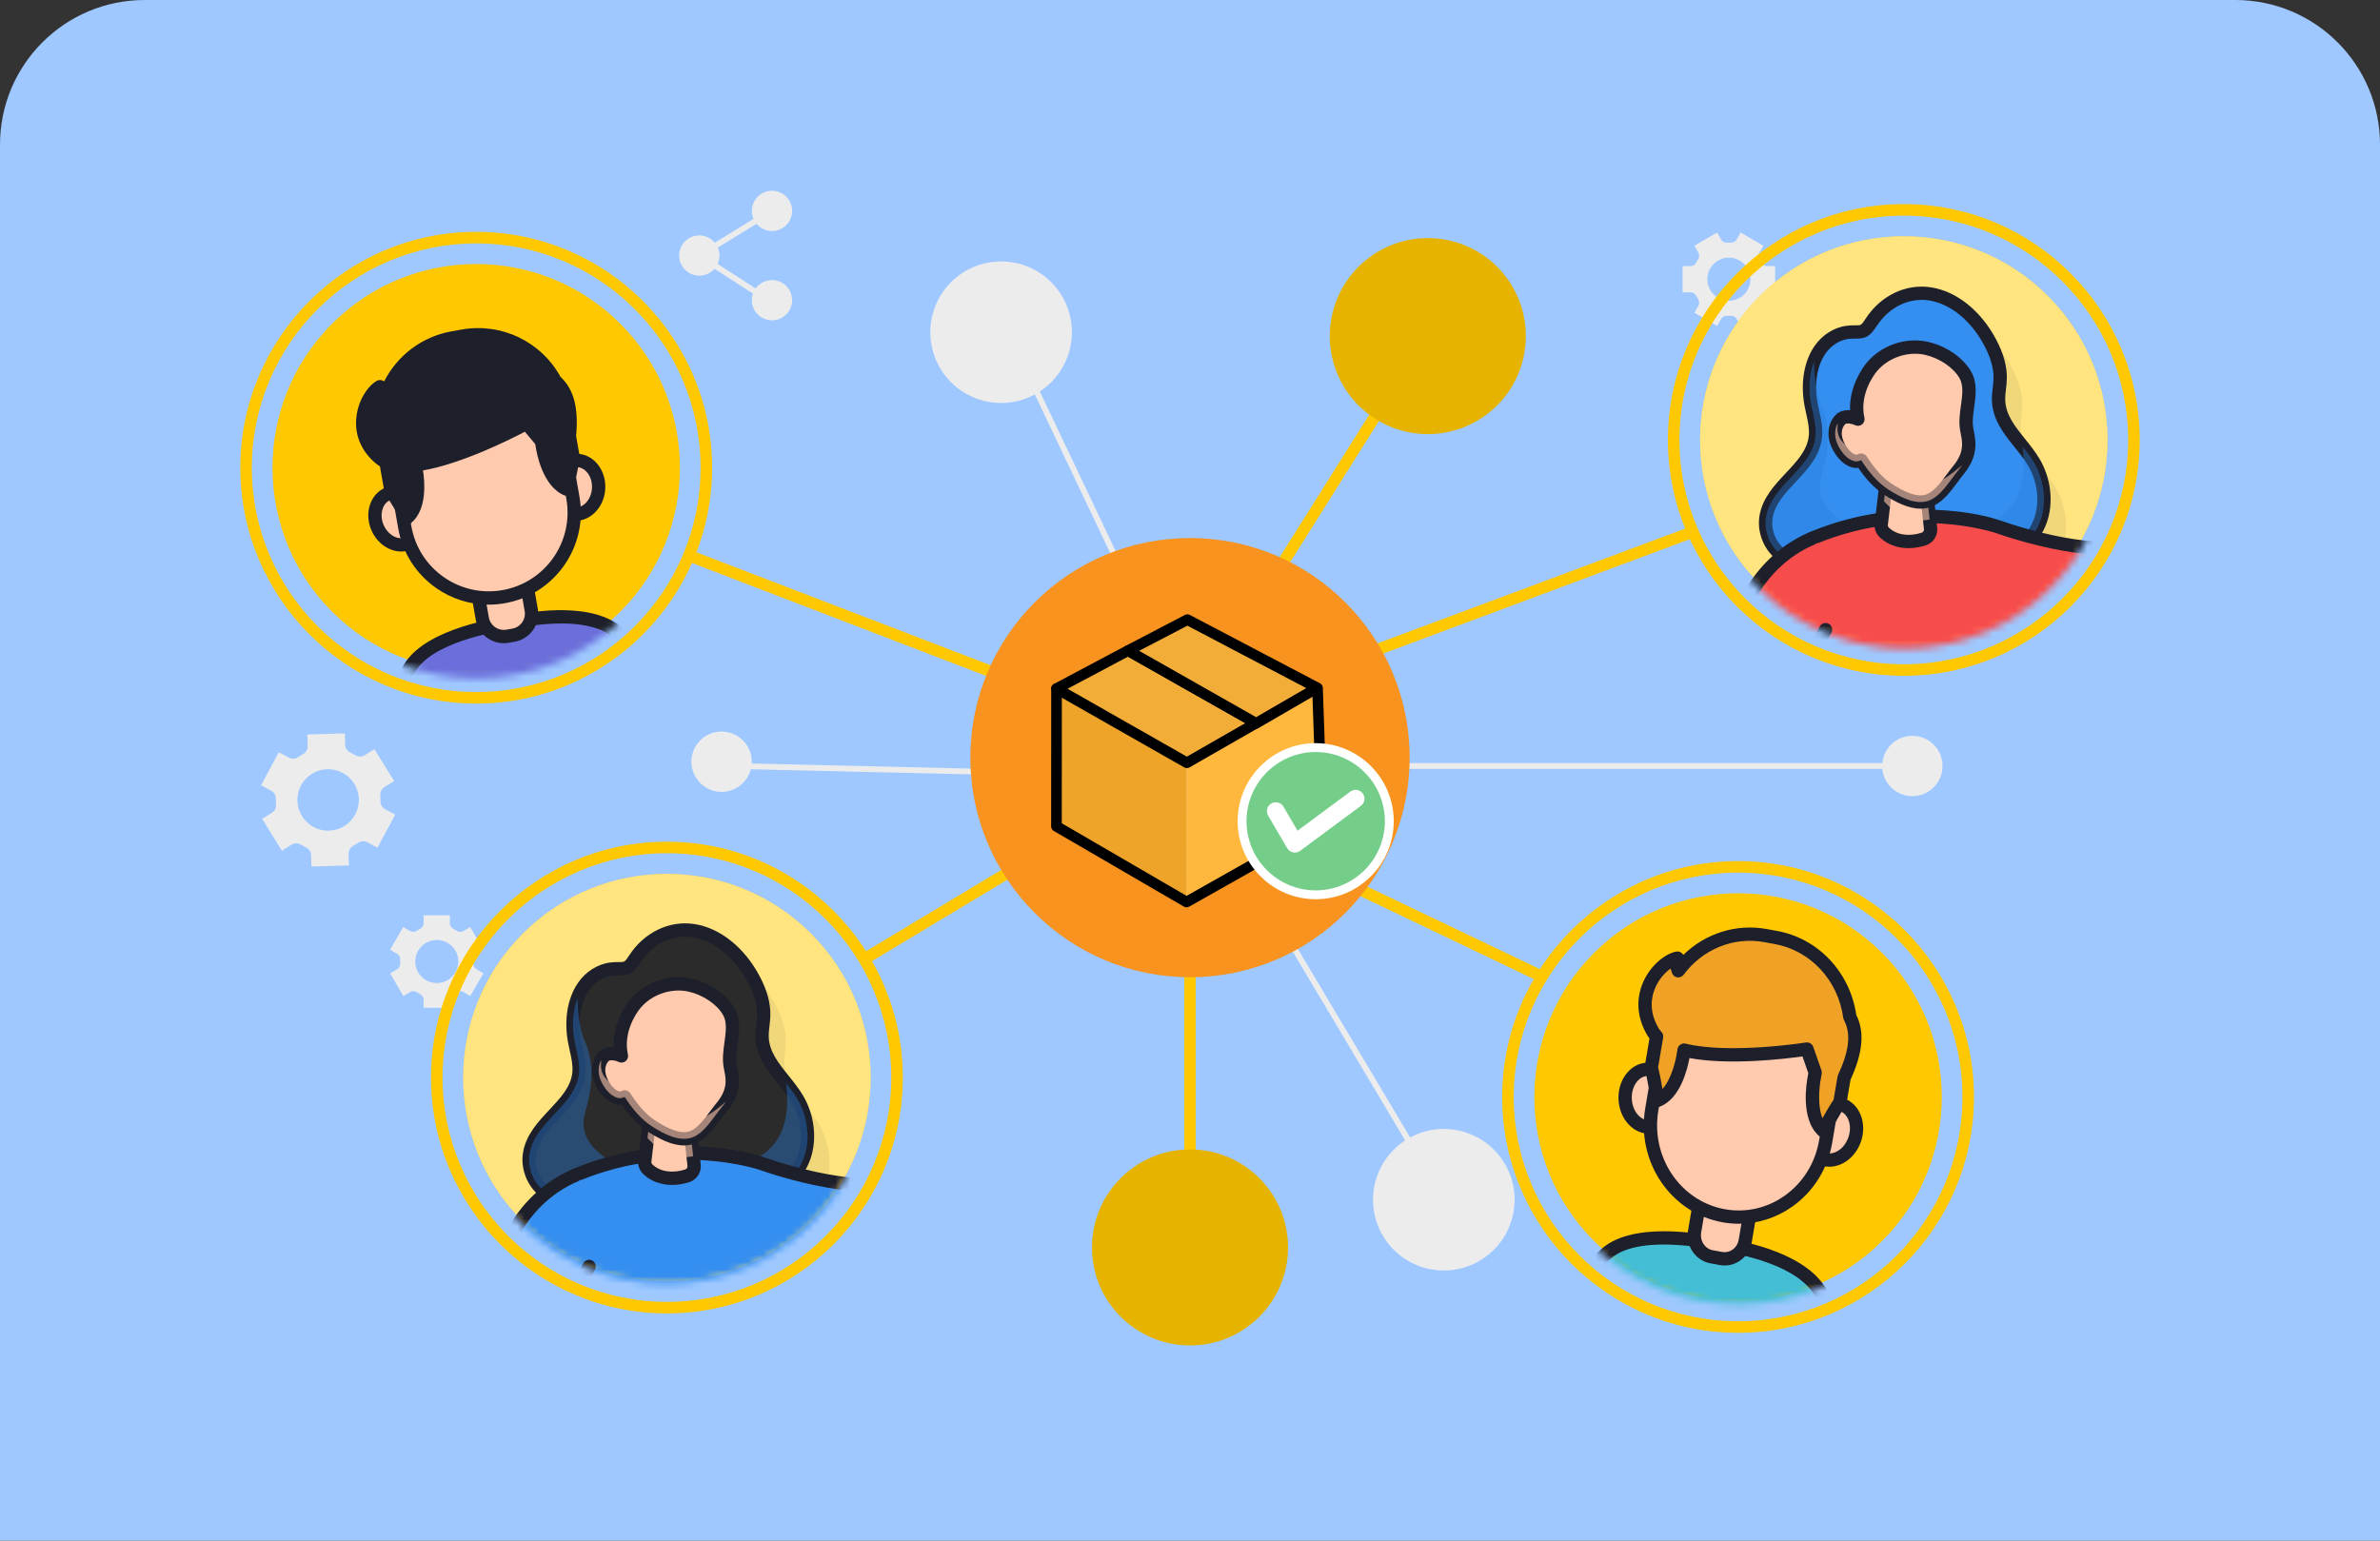 <svg width="329" height="213" viewBox="0 0 329 213" fill="none" xmlns="http://www.w3.org/2000/svg">
<rect x="0" y="0" width="329" height="213" fill="#333333" stroke="none"/>
<path d="M0 20C0 8.954 8.954 0 20 0H309C320.046 0 329 8.954 329 20V213H0V20Z" fill="#9EC8FF"/>
<path d="M40.315 116.778C40.712 116.533 41.208 116.545 41.61 116.788C41.718 116.854 41.828 116.916 41.941 116.977C42.054 117.038 42.169 117.095 42.284 117.151C42.706 117.35 42.991 117.754 43.005 118.22L43.054 119.812L48.236 119.65L48.187 118.061C48.172 117.595 48.427 117.166 48.837 116.943C49.062 116.82 49.281 116.685 49.494 116.535C49.877 116.271 50.372 116.234 50.782 116.452L52.179 117.202L54.632 112.631L53.234 111.881C52.824 111.66 52.581 111.229 52.591 110.763C52.596 110.505 52.589 110.248 52.567 109.99C52.528 109.524 52.741 109.076 53.138 108.83L54.489 107.992L51.758 103.585L50.399 104.426C50.004 104.671 49.509 104.657 49.111 104.416C49.004 104.35 48.893 104.289 48.78 104.227C48.668 104.166 48.555 104.11 48.44 104.056C48.018 103.857 47.731 103.45 47.716 102.984L47.667 101.393L42.485 101.554L42.537 103.141C42.552 103.607 42.297 104.036 41.887 104.259C41.661 104.382 41.441 104.519 41.227 104.669C40.845 104.934 40.349 104.973 39.94 104.752L38.542 104.002L36.09 108.573L37.488 109.323C37.897 109.544 38.14 109.976 38.13 110.442C38.125 110.701 38.133 110.959 38.155 111.216C38.194 111.682 37.98 112.131 37.583 112.376L36.234 113.213L38.966 117.619L40.318 116.781L40.315 116.778ZM41.615 108.595C42.723 106.528 45.301 105.75 47.368 106.859C49.435 107.967 50.21 110.542 49.102 112.609C47.993 114.677 45.421 115.452 43.353 114.343C41.286 113.235 40.506 110.662 41.615 108.595Z" fill="#ECECEC"/>
<path d="M237.923 44.084C238.087 43.8 238.399 43.645 238.725 43.662C238.813 43.667 238.904 43.67 238.992 43.67C239.081 43.67 239.174 43.67 239.262 43.662C239.588 43.645 239.897 43.802 240.061 44.084L240.618 45.05L243.764 43.236L243.208 42.27C243.043 41.985 243.061 41.637 243.24 41.365C243.338 41.215 243.428 41.058 243.512 40.896C243.659 40.607 243.953 40.42 244.279 40.42H245.39V36.786H244.279C243.953 36.786 243.661 36.6 243.512 36.31C243.431 36.149 243.34 35.994 243.24 35.842C243.061 35.567 243.043 35.219 243.208 34.937L243.764 33.971L240.618 32.156L240.059 33.125C239.897 33.407 239.586 33.561 239.262 33.544C239.174 33.539 239.083 33.537 238.995 33.537C238.906 33.537 238.816 33.537 238.727 33.544C238.401 33.561 238.09 33.404 237.925 33.123L237.369 32.156L234.223 33.971L234.779 34.935C234.944 35.217 234.926 35.565 234.747 35.84C234.649 35.992 234.559 36.149 234.475 36.31C234.328 36.602 234.034 36.789 233.708 36.789H232.597V40.423H233.708C234.034 40.423 234.328 40.609 234.475 40.901C234.559 41.063 234.649 41.22 234.747 41.372C234.926 41.647 234.941 41.995 234.779 42.277L234.223 43.241L237.369 45.055L237.925 44.092L237.923 44.084ZM236.015 38.603C236.015 36.96 237.349 35.626 238.992 35.626C240.635 35.626 241.967 36.96 241.967 38.603C241.967 40.246 240.635 41.578 238.992 41.578C237.349 41.578 236.015 40.246 236.015 38.603Z" fill="#ECECEC"/>
<path d="M54.896 131.871C55.181 132.036 55.335 132.347 55.318 132.673C55.313 132.761 55.311 132.852 55.311 132.94C55.311 133.029 55.311 133.122 55.318 133.21C55.335 133.536 55.178 133.845 54.896 134.01L53.93 134.566L55.745 137.713L56.711 137.156C56.996 136.992 57.344 137.009 57.616 137.188C57.766 137.286 57.922 137.377 58.084 137.46C58.374 137.607 58.56 137.901 58.56 138.228V139.338H62.194V138.228C62.194 137.901 62.381 137.61 62.67 137.46C62.832 137.377 62.986 137.288 63.139 137.188C63.413 137.009 63.761 136.992 64.043 137.156L65.01 137.713L66.824 134.566L65.856 134.007C65.574 133.845 65.419 133.534 65.436 133.21C65.441 133.122 65.444 133.031 65.444 132.943C65.444 132.855 65.444 132.764 65.436 132.676C65.419 132.349 65.576 132.038 65.858 131.874L66.824 131.317L65.01 128.171L64.046 128.727C63.764 128.892 63.416 128.875 63.141 128.696C62.989 128.597 62.832 128.507 62.67 128.423C62.378 128.276 62.192 127.982 62.192 127.656V126.545H58.558V127.656C58.558 127.982 58.371 128.276 58.08 128.423C57.918 128.507 57.761 128.597 57.609 128.696C57.334 128.875 56.986 128.889 56.704 128.727L55.74 128.171L53.925 131.317L54.889 131.874L54.896 131.871ZM60.38 129.963C62.023 129.963 63.357 131.297 63.357 132.94C63.357 134.584 62.023 135.915 60.38 135.915C58.737 135.915 57.405 134.584 57.405 132.94C57.405 131.297 58.737 129.963 60.38 129.963Z" fill="#ECECEC"/>
<path d="M204.274 174.463C209.018 171.874 210.764 165.929 208.174 161.186C205.585 156.443 199.641 154.697 194.898 157.286C190.155 159.876 188.409 165.82 190.998 170.563C193.587 175.306 199.531 177.052 204.274 174.463Z" fill="#ECECEC"/>
<path d="M138.389 55.716C143.793 55.716 148.174 51.335 148.174 45.931C148.174 40.527 143.793 36.147 138.389 36.147C132.985 36.147 128.604 40.527 128.604 45.931C128.604 51.335 132.985 55.716 138.389 55.716Z" fill="#ECECEC"/>
<path d="M103.866 105.964C104.225 103.689 102.67 101.553 100.395 101.195C98.119 100.837 95.983 102.391 95.625 104.667C95.267 106.942 96.821 109.078 99.097 109.436C101.372 109.794 103.508 108.24 103.866 105.964Z" fill="#ECECEC"/>
<path d="M264.355 110.077C266.659 110.077 268.527 108.209 268.527 105.906C268.527 103.602 266.659 101.734 264.355 101.734C262.052 101.734 260.184 103.602 260.184 105.906C260.184 108.209 262.052 110.077 264.355 110.077Z" fill="#ECECEC"/>
<path d="M102.082 105.523L102.063 106.322L148.186 107.393L148.204 106.594L102.082 105.523Z" fill="#ECECEC"/>
<path d="M164.845 106.749L164.158 107.158L199.245 166.064L199.932 165.655L164.845 106.749Z" fill="#ECECEC"/>
<path d="M141.006 48.37L140.284 48.713L162.622 95.734L163.344 95.391L141.006 48.37Z" fill="#ECECEC"/>
<path d="M264.356 105.508H175.473V106.307H264.356V105.508Z" fill="#ECECEC"/>
<path d="M106.718 31.942C108.255 31.942 109.501 30.696 109.501 29.158C109.501 27.621 108.255 26.375 106.718 26.375C105.181 26.375 103.935 27.621 103.935 29.158C103.935 30.696 105.181 31.942 106.718 31.942Z" fill="#ECECEC"/>
<path d="M99.45 35.332C99.45 36.87 98.204 38.115 96.666 38.115C95.129 38.115 93.883 36.87 93.883 35.332C93.883 33.795 95.129 32.549 96.666 32.549C98.204 32.549 99.45 33.795 99.45 35.332Z" fill="#ECECEC"/>
<path d="M109.501 41.506C109.501 43.044 108.255 44.289 106.718 44.289C105.18 44.289 103.935 43.044 103.935 41.506C103.935 39.968 105.18 38.723 106.718 38.723C108.255 38.723 109.501 39.968 109.501 41.506Z" fill="#ECECEC"/>
<path d="M106.503 42.156L95.918 35.324L106.51 28.82L106.927 29.5L97.417 35.341L106.937 41.484L106.503 42.156Z" fill="#ECECEC"/>
<path d="M165.298 130.906H163.702V162.948H165.298V130.906Z" fill="#FFC800"/>
<path d="M164.501 186.025C171.985 186.025 178.052 179.957 178.052 172.473C178.052 164.989 171.985 158.922 164.501 158.922C157.017 158.922 150.95 164.989 150.95 172.473C150.95 179.957 157.017 186.025 164.501 186.025Z" fill="#FFC800"/>
<g opacity="0.1">
<path d="M164.501 186.025C171.985 186.025 178.052 179.957 178.052 172.473C178.052 164.989 171.985 158.922 164.501 158.922C157.016 158.922 150.949 164.989 150.949 172.473C150.949 179.957 157.016 186.025 164.501 186.025Z" fill="black"/>
</g>
<path d="M95.945 76.238L95.373 77.728L140.862 95.2L141.435 93.709L95.945 76.238Z" fill="#FFC800"/>
<path d="M143.777 117.054L119.045 131.92L119.867 133.288L144.599 118.422L143.777 117.054Z" fill="#FFC800"/>
<path d="M185.738 121.022L185.048 122.465L212.89 135.78L213.58 134.338L185.738 121.022Z" fill="#FFC800"/>
<path d="M233.922 72.721L188.453 89.693L189.011 91.189L234.48 74.216L233.922 72.721Z" fill="#FFC800"/>
<path d="M190.904 54.747L175.817 78.76L177.169 79.609L192.255 55.597L190.904 54.747Z" fill="#FFC800"/>
<path d="M164.501 135.114C181.27 135.114 194.863 121.521 194.863 104.752C194.863 87.984 181.27 74.391 164.501 74.391C147.733 74.391 134.14 87.984 134.14 104.752C134.14 121.521 147.733 135.114 164.501 135.114Z" fill="#F7931E"/>
<path d="M85.741 84.58C96.739 73.582 96.739 55.75 85.741 44.752C74.743 33.754 56.912 33.754 45.914 44.752C34.916 55.75 34.916 73.582 45.914 84.58C56.912 95.578 74.743 95.578 85.741 84.58Z" fill="#FFC800"/>
<path d="M65.828 97.276C47.846 97.276 33.218 82.648 33.218 64.665C33.218 46.683 47.846 32.055 65.828 32.055C83.811 32.055 98.439 46.683 98.439 64.665C98.439 82.648 83.811 97.276 65.828 97.276ZM65.828 33.654C48.728 33.654 34.814 47.565 34.814 64.668C34.814 81.77 48.726 95.682 65.828 95.682C82.931 95.682 96.842 81.77 96.842 64.668C96.842 47.565 82.931 33.654 65.828 33.654Z" fill="#FFC800"/>
<path d="M263.174 93.438C245.194 93.438 230.563 78.81 230.563 60.827C230.563 42.845 245.191 28.217 263.174 28.217C281.157 28.217 295.784 42.845 295.784 60.827C295.784 78.81 281.157 93.438 263.174 93.438ZM263.174 29.816C246.074 29.816 232.16 43.727 232.16 60.83C232.16 77.932 246.072 91.844 263.174 91.844C280.276 91.844 294.188 77.932 294.188 60.83C294.188 43.727 280.276 29.816 263.174 29.816Z" fill="#FFC800"/>
<path d="M240.265 184.276C222.282 184.276 207.654 169.648 207.654 151.665C207.654 133.683 222.282 119.055 240.265 119.055C258.247 119.055 272.875 133.683 272.875 151.665C272.875 169.648 258.247 184.276 240.265 184.276ZM240.265 120.651C223.165 120.651 209.251 134.563 209.251 151.665C209.251 168.767 223.163 182.679 240.265 182.679C257.367 182.679 271.279 168.767 271.279 151.665C271.279 134.563 257.367 120.651 240.265 120.651Z" fill="#FFC800"/>
<path d="M92.191 181.594C74.21 181.594 59.58 166.966 59.58 148.984C59.58 131.001 74.208 116.373 92.191 116.373C110.173 116.373 124.801 131.001 124.801 148.984C124.801 166.966 110.173 181.594 92.191 181.594ZM92.191 117.969C75.091 117.969 61.176 131.881 61.176 148.984C61.176 166.086 75.088 179.998 92.191 179.998C109.293 179.998 123.205 166.086 123.205 148.984C123.205 131.881 109.293 117.969 92.191 117.969Z" fill="#FFC800"/>
<path d="M260.177 171.58C271.175 160.582 271.175 142.75 260.177 131.752C249.179 120.754 231.348 120.754 220.35 131.752C209.352 142.75 209.352 160.582 220.35 171.58C231.348 182.578 249.179 182.578 260.177 171.58Z" fill="#FFC800"/>
<path d="M283.086 80.742C294.084 69.744 294.084 51.913 283.086 40.914C272.089 29.916 254.257 29.916 243.259 40.914C232.261 51.913 232.261 69.744 243.259 80.742C254.257 91.74 272.089 91.74 283.086 80.742Z" fill="#FFC800"/>
<g opacity="0.5">
<path d="M283.086 80.742C294.084 69.744 294.084 51.913 283.086 40.914C272.089 29.916 254.257 29.916 243.259 40.914C232.261 51.913 232.261 69.744 243.259 80.742C254.257 91.74 272.089 91.74 283.086 80.742Z" fill="white"/>
</g>
<path d="M112.105 168.898C123.103 157.9 123.103 140.069 112.105 129.071C101.107 118.073 83.276 118.073 72.278 129.071C61.28 140.069 61.28 157.9 72.278 168.898C83.276 179.896 101.107 179.896 112.105 168.898Z" fill="#FFC800"/>
<g opacity="0.5">
<path d="M112.105 168.898C123.103 157.9 123.103 140.069 112.105 129.071C101.107 118.073 83.276 118.073 72.278 129.071C61.28 140.069 61.28 157.9 72.278 168.898C83.276 179.896 101.107 179.896 112.105 168.898Z" fill="white"/>
</g>
<path d="M210.574 49.539C212.27 42.249 207.734 34.965 200.444 33.27C193.155 31.575 185.871 36.111 184.176 43.4C182.481 50.69 187.016 57.974 194.306 59.669C201.596 61.364 208.879 56.828 210.574 49.539Z" fill="#FFC800"/>
<g opacity="0.1">
<path d="M210.574 49.539C212.27 42.249 207.734 34.965 200.444 33.27C193.155 31.575 185.871 36.111 184.176 43.4C182.481 50.69 187.016 57.974 194.306 59.669C201.596 61.364 208.879 56.828 210.574 49.539Z" fill="black"/>
</g>
<path d="M164.067 103.518L146.038 114.251L163.881 124.602L182.783 114.114L164.067 103.518Z" fill="#F2F2F9"/>
<path d="M182.094 95.124L164.067 85.676V103.519L182.094 114.265V95.124Z" fill="white"/>
<path d="M146.038 95.124L164.067 85.676V103.519L146.038 114.265V95.124Z" fill="#CCCCCC"/>
<path d="M146.038 95.123V114.251L164.067 124.71V105.459L146.038 95.123Z" fill="#EDA428"/>
<path d="M182.104 95.123L182.783 114.114L164.021 124.71L164.067 105.459L182.104 95.123Z" fill="#FFB73D"/>
<path d="M155.935 89.957L173.646 99.972L164.067 105.463L146.048 95.207L155.935 89.957Z" fill="#F2AD39"/>
<path d="M164.067 106.197C163.942 106.197 163.817 106.165 163.704 106.101L145.687 95.846C145.454 95.713 145.312 95.463 145.314 95.196C145.319 94.928 145.469 94.683 145.704 94.556L155.592 89.303C155.813 89.185 156.08 89.188 156.298 89.313L174.009 99.33C174.239 99.46 174.381 99.703 174.381 99.968C174.381 100.233 174.242 100.478 174.011 100.608L164.433 106.099C164.32 106.162 164.192 106.197 164.067 106.197ZM147.575 95.228L164.067 104.613L172.16 99.973L155.926 90.791L147.575 95.228Z" fill="black"/>
<path d="M164.14 85.674L182.094 95.103L173.643 100.003L155.935 89.956L164.14 85.674Z" fill="#F2AD39"/>
<path d="M173.643 100.74C173.518 100.74 173.393 100.708 173.28 100.645L155.572 90.595C155.337 90.463 155.194 90.213 155.199 89.943C155.204 89.673 155.356 89.428 155.594 89.303L163.8 85.021C164.013 84.908 164.268 84.911 164.481 85.021L182.434 94.453C182.672 94.578 182.822 94.82 182.827 95.088C182.832 95.355 182.692 95.605 182.461 95.74L174.011 100.64C173.898 100.706 173.768 100.74 173.643 100.74ZM157.473 89.982L173.638 99.156L180.571 95.137L164.138 86.505L157.473 89.982Z" fill="black"/>
<path d="M164.021 125.447C163.893 125.447 163.765 125.413 163.65 125.347L145.67 114.888C145.444 114.755 145.305 114.513 145.305 114.253L145.315 95.206C145.315 94.799 145.643 94.47 146.05 94.47C146.457 94.47 146.786 94.799 146.786 95.206L146.776 113.828L164.028 123.863L182.035 113.694L181.39 95.176C181.375 94.769 181.694 94.431 182.099 94.416C182.508 94.409 182.844 94.72 182.859 95.125L183.521 114.088C183.531 114.363 183.386 114.621 183.148 114.755L164.386 125.352C164.273 125.416 164.148 125.447 164.023 125.447H164.021Z" fill="black"/>
<path d="M181.875 123.717C187.496 123.717 192.052 119.161 192.052 113.54C192.052 107.92 187.496 103.363 181.875 103.363C176.255 103.363 171.698 107.92 171.698 113.54C171.698 119.161 176.255 123.717 181.875 123.717Z" fill="#74CE89"/>
<path d="M181.876 124.33C175.926 124.33 171.085 119.489 171.085 113.54C171.085 107.591 175.926 102.75 181.876 102.75C187.825 102.75 192.666 107.591 192.666 113.54C192.666 119.489 187.825 124.33 181.876 124.33ZM181.876 103.976C176.603 103.976 172.312 108.268 172.312 113.54C172.312 118.812 176.603 123.104 181.876 123.104C187.148 123.104 191.439 118.812 191.439 113.54C191.439 108.268 187.148 103.976 181.876 103.976Z" fill="white"/>
<path d="M178.994 117.879C178.913 117.879 178.83 117.872 178.749 117.855C178.408 117.786 178.112 117.573 177.937 117.274L175.301 112.766C174.96 112.183 175.157 111.43 175.74 111.089C176.324 110.748 177.077 110.944 177.418 111.528L179.365 114.856L186.665 109.446C187.21 109.044 187.977 109.156 188.379 109.701C188.781 110.245 188.669 111.013 188.124 111.415L179.725 117.639C179.512 117.796 179.257 117.879 178.994 117.879Z" fill="white"/>
<mask id="mask0_27447_278009" style="mask-type:alpha" maskUnits="userSpaceOnUse" x="211" y="122" width="59" height="59">
<circle cx="240.283" cy="151.494" r="28.846" fill="#D9D9D9"/>
</mask>
<g mask="url(#mask0_27447_278009)">
<path d="M251.413 178.269C248.266 173.615 239.566 172.303 238.092 172.112C236.49 171.739 226.985 169.716 222.498 172.97C219.052 175.469 217.313 181.899 217.313 181.899L235.33 185.199L236.407 185.396L253.347 188.5C253.347 188.5 253.831 181.842 251.413 178.269Z" fill="#44BED4"/>
<path d="M253.345 189.419C253.291 189.419 253.235 189.414 253.178 189.404L217.144 182.802C216.892 182.756 216.669 182.606 216.531 182.388C216.394 182.17 216.355 181.905 216.421 181.657C216.495 181.382 218.287 174.884 221.953 172.226C226.694 168.788 236.258 170.747 238.251 171.205C240.1 171.451 248.855 172.851 252.168 177.753C254.733 181.547 254.277 188.281 254.257 188.568C254.238 188.828 254.11 189.068 253.902 189.23C253.74 189.355 253.541 189.421 253.34 189.421L253.345 189.419ZM218.498 181.179L252.462 187.403C252.482 185.463 252.318 181.25 250.65 178.783C247.688 174.401 238.96 173.15 237.974 173.023C237.945 173.018 237.915 173.013 237.886 173.005C236.809 172.755 227.255 170.654 223.04 173.714C220.651 175.445 219.114 179.364 218.501 181.179H218.498Z" fill="#1D1F2B"/>
<path d="M237.896 174.003L236.604 173.765C235.027 173.476 233.975 171.914 234.252 170.275L234.983 165.967L241.984 167.249L241.254 171.558C240.976 173.196 239.473 174.29 237.896 174V174.003Z" fill="#FFCAAD"/>
<path d="M238.406 174.969C238.181 174.969 237.955 174.95 237.732 174.908L236.439 174.67C234.372 174.292 232.987 172.252 233.347 170.123L234.078 165.815C234.12 165.572 234.254 165.356 234.458 165.214C234.662 165.072 234.909 165.018 235.152 165.062L242.153 166.344C242.649 166.435 242.977 166.906 242.894 167.404L242.163 171.712C241.984 172.769 241.41 173.684 240.549 174.287C239.909 174.736 239.169 174.969 238.411 174.969H238.406ZM238.063 173.098C238.563 173.189 239.068 173.078 239.493 172.782C239.949 172.463 240.253 171.975 240.348 171.406L240.927 167.992L235.736 167.041L235.159 170.43C234.966 171.573 235.687 172.662 236.77 172.86L238.063 173.098Z" fill="#1D1F2B"/>
<path d="M231.123 151.625C231.255 153.827 229.914 155.708 228.128 155.823C226.343 155.938 224.788 154.246 224.658 152.042C224.526 149.84 225.867 147.959 227.653 147.843C229.438 147.728 230.993 149.42 231.123 151.625Z" fill="#FFCAAD"/>
<path d="M227.959 156.747C227.052 156.747 226.164 156.399 225.434 155.754C224.443 154.881 223.827 153.547 223.739 152.095C223.577 149.393 225.306 147.073 227.592 146.926C228.575 146.86 229.553 147.213 230.345 147.912C231.336 148.785 231.952 150.119 232.04 151.57C232.202 154.275 230.473 156.593 228.187 156.74C228.111 156.745 228.035 156.747 227.959 156.747ZM227.825 148.758C227.788 148.758 227.748 148.758 227.712 148.76C226.434 148.844 225.475 150.29 225.576 151.985C225.635 152.951 226.025 153.822 226.65 154.373C226.949 154.638 227.437 154.94 228.07 154.903C229.347 154.82 230.306 153.373 230.206 151.678C230.147 150.712 229.757 149.842 229.132 149.29C228.852 149.042 228.403 148.758 227.827 148.758H227.825Z" fill="#1D1F2B"/>
<path d="M250.331 155.144C249.483 157.167 250.123 159.411 251.764 160.154C253.404 160.897 255.42 159.859 256.271 157.836C257.119 155.813 256.479 153.569 254.839 152.826C253.198 152.083 251.182 153.121 250.334 155.144H250.331Z" fill="#FFCAAD"/>
<path d="M252.882 161.313C252.364 161.313 251.857 161.206 251.384 160.992C249.297 160.048 248.446 157.265 249.483 154.79C250.04 153.461 251.057 152.426 252.271 151.948C253.257 151.561 254.304 151.575 255.216 151.99C257.303 152.936 258.154 155.717 257.117 158.192C256.56 159.521 255.543 160.556 254.329 161.034C253.853 161.22 253.363 161.313 252.882 161.313ZM253.723 153.505C253.421 153.505 253.154 153.579 252.946 153.66C252.19 153.957 251.548 154.626 251.182 155.502C250.525 157.066 250.957 158.778 252.146 159.317C252.73 159.582 253.291 159.467 253.659 159.322C254.415 159.026 255.057 158.356 255.422 157.481C256.08 155.916 255.648 154.204 254.459 153.665C254.204 153.55 253.953 153.505 253.723 153.505Z" fill="#1D1F2B"/>
<path d="M238.234 168.083C231.596 166.867 227.162 160.287 228.334 153.389L231.353 135.598L255.393 140.002L252.374 157.793C251.204 164.692 244.873 169.297 238.234 168.081V168.083Z" fill="#FFCAAD"/>
<path d="M240.375 169.199C239.61 169.199 238.837 169.13 238.07 168.988C230.948 167.683 226.176 160.618 227.429 153.237L230.448 135.446C230.49 135.203 230.625 134.987 230.828 134.845C231.029 134.703 231.279 134.649 231.522 134.693L255.562 139.097C256.057 139.188 256.386 139.659 256.303 140.156L253.284 157.948C252.661 161.614 250.679 164.782 247.702 166.864C245.512 168.397 242.974 169.196 240.377 169.196L240.375 169.199ZM232.103 136.672L229.242 153.546C228.158 159.941 232.265 166.057 238.401 167.181C241.285 167.708 244.213 167.063 246.645 165.361C249.215 163.561 250.93 160.819 251.469 157.644L254.336 140.745L232.106 136.672H232.103Z" fill="#1D1F2B"/>
<path d="M255.712 140.604C254.974 135.179 250.969 130.62 245.496 129.617L244.071 129.358C239.33 128.489 234.747 130.52 231.993 134.22C231.743 133.583 231.711 132.918 231.883 132.467C229.615 132.891 225.37 137.43 228.518 142.691C228.648 142.909 228.815 143.108 228.994 143.299L228.947 143.578L228.266 147.603C228.266 147.603 228.729 149.29 229.114 152.154C231.993 151.038 232.717 145.648 232.717 145.648L232.795 145.185C239.188 146.739 249.785 145.04 249.785 145.04L250.918 148.292H250.92L250.807 148.964C250.807 148.964 249.711 154.285 252.05 156.357C253.355 153.802 254.346 152.382 254.346 152.382L254.915 149.025C256.504 145.589 256.913 142.867 255.714 140.606L255.712 140.604Z" fill="#F0A226"/>
<path d="M252.048 157.275C251.825 157.275 251.609 157.195 251.437 157.045C248.801 154.708 249.763 149.467 249.9 148.793L249.971 148.376L249.164 146.061C246.727 146.402 239.076 147.322 233.543 146.287C233.268 147.81 232.273 151.917 229.445 153.013C229.183 153.116 228.889 153.092 228.646 152.947C228.403 152.805 228.239 152.557 228.202 152.278C227.832 149.521 227.383 147.864 227.378 147.849C227.344 147.719 227.336 147.584 227.358 147.452L228.016 143.577C227.905 143.44 227.812 143.305 227.731 143.167C226.292 140.762 226.091 138.123 227.167 135.735C228.239 133.356 230.267 131.835 231.716 131.566C232.045 131.504 232.378 131.625 232.592 131.88C232.631 131.926 232.665 131.978 232.695 132.029C235.758 129.035 240.015 127.681 244.24 128.454L245.665 128.714C251.357 129.756 255.734 134.41 256.604 140.323C257.779 142.672 257.524 145.534 255.803 149.298L255.253 152.538C255.231 152.673 255.177 152.798 255.101 152.91C255.091 152.923 254.125 154.318 252.872 156.778C252.742 157.03 252.504 157.209 252.225 157.263C252.168 157.273 252.109 157.28 252.053 157.28L252.048 157.275ZM251.766 147.935C251.832 148.089 251.857 148.266 251.825 148.445L251.712 149.117C251.712 149.117 251.707 149.139 251.707 149.149C251.489 150.223 251.212 152.876 251.935 154.605C252.671 153.264 253.235 152.386 253.47 152.032L254.007 148.871C254.022 148.791 254.044 148.715 254.079 148.639C255.641 145.257 255.896 142.912 254.9 141.036C254.849 140.941 254.817 140.838 254.802 140.73C254.096 135.533 250.287 131.431 245.331 130.523L243.907 130.264C239.662 129.484 235.382 131.213 232.734 134.771C232.535 135.038 232.204 135.178 231.876 135.134C231.545 135.09 231.263 134.869 231.142 134.557C231.059 134.344 230.993 134.126 230.946 133.908C230.21 134.427 229.382 135.301 228.847 136.49C228.266 137.78 227.876 139.82 229.313 142.221C229.394 142.356 229.507 142.5 229.669 142.672C229.867 142.883 229.955 143.172 229.906 143.457L229.21 147.567C229.315 147.984 229.558 149.019 229.811 150.561C231.052 149.198 231.66 146.615 231.809 145.529C231.809 145.519 231.812 145.507 231.814 145.497L231.893 145.034C231.934 144.781 232.082 144.56 232.295 144.421C232.508 144.281 232.771 144.234 233.018 144.296C239.154 145.786 249.539 144.151 249.645 144.136C250.086 144.067 250.513 144.32 250.658 144.742L251.773 147.942L251.766 147.935Z" fill="#1D1F2B"/>
</g>
<mask id="mask1_27447_278009" style="mask-type:alpha" maskUnits="userSpaceOnUse" x="36" y="36" width="59" height="58">
<circle cx="65.835" cy="64.957" r="28.846" fill="#D9D9D9"/>
</mask>
<g mask="url(#mask1_27447_278009)">
<path d="M84.834 87.038C80.496 84.012 72.175 85.74 70.777 86.059C69.205 86.263 59.926 87.638 56.885 91.967C54.55 95.29 55.016 101.484 55.016 101.484L72.43 98.414L73.47 98.23L89.844 95.344C89.844 95.344 88.164 89.365 84.831 87.04L84.834 87.038Z" fill="#6B6EDB"/>
<path d="M54.176 102.563L54.1 101.55C54.08 101.283 53.639 94.988 56.133 91.434C59.348 86.858 68.659 85.409 70.616 85.151C72.372 84.754 80.776 83.084 85.361 86.282C88.922 88.766 90.661 94.836 90.732 95.091L91.007 96.069L54.176 102.563ZM77.602 86.201C74.434 86.201 71.516 86.834 70.984 86.954L70.898 86.969C69.841 87.106 60.495 88.428 57.641 92.491C56.062 94.74 55.887 98.568 55.902 100.39L88.645 94.617C88.037 92.901 86.563 89.362 84.309 87.79C82.554 86.564 80.006 86.201 77.602 86.201Z" fill="#1D1F2B"/>
<path d="M65.997 81.728L72.764 80.535L73.432 84.325C73.722 85.969 72.622 87.538 70.98 87.827L70.17 87.97C68.526 88.26 66.957 87.159 66.668 85.517L65.999 81.728L65.997 81.728Z" fill="#FFCAAD"/>
<path d="M69.638 88.93C68.836 88.93 68.054 88.684 67.384 88.216C66.521 87.613 65.945 86.708 65.763 85.671L65.096 81.882C65.008 81.381 65.341 80.906 65.842 80.817L72.608 79.623C72.848 79.581 73.096 79.635 73.294 79.775C73.493 79.915 73.63 80.128 73.672 80.369L74.339 84.157C74.523 85.195 74.29 86.242 73.686 87.105C73.083 87.968 72.178 88.544 71.141 88.726L70.332 88.868C70.101 88.91 69.868 88.93 69.638 88.93ZM67.065 82.468L67.573 85.349C67.671 85.903 67.978 86.386 68.439 86.708C68.9 87.029 69.459 87.154 70.011 87.056L70.82 86.914C71.374 86.816 71.857 86.509 72.178 86.048C72.5 85.587 72.625 85.028 72.527 84.476L72.019 81.595L67.063 82.468H67.065Z" fill="#1D1F2B"/>
<path d="M56.551 75.093C58.137 74.402 58.757 72.316 57.936 70.434C57.115 68.552 55.165 67.586 53.58 68.278C51.994 68.969 51.374 71.055 52.195 72.937C53.016 74.819 54.966 75.784 56.551 75.093Z" fill="#FFCAAD"/>
<path d="M55.476 76.256C53.811 76.256 52.138 75.14 51.349 73.325C50.866 72.217 50.777 71.008 51.101 69.919C51.442 68.774 52.19 67.901 53.21 67.454C54.23 67.01 55.38 67.057 56.449 67.587C57.467 68.089 58.291 68.977 58.777 70.086C59.799 72.43 58.965 75.061 56.918 75.956C56.454 76.157 55.966 76.253 55.481 76.253L55.476 76.256ZM54.657 68.994C54.409 68.994 54.169 69.043 53.943 69.141C53.428 69.365 53.046 69.828 52.864 70.444C52.666 71.116 52.724 71.878 53.036 72.589C53.651 74.004 55.064 74.757 56.18 74.272C57.298 73.784 57.705 72.236 57.087 70.824C56.776 70.113 56.261 69.549 55.63 69.237C55.307 69.078 54.976 68.997 54.654 68.997L54.657 68.994Z" fill="#1D1F2B"/>
<path d="M76.496 67.182C76.369 69.232 77.664 70.981 79.39 71.086C81.117 71.194 82.617 69.62 82.745 67.569C82.872 65.519 81.578 63.771 79.851 63.665C78.125 63.557 76.624 65.132 76.496 67.182Z" fill="#FFCAAD"/>
<path d="M79.557 72.011C79.483 72.011 79.41 72.011 79.336 72.004C77.107 71.864 75.422 69.677 75.582 67.124C75.741 64.571 77.691 62.614 79.912 62.747C81.023 62.815 82.026 63.382 82.735 64.341C83.409 65.253 83.74 66.418 83.667 67.627C83.513 70.094 81.693 72.011 79.559 72.011H79.557ZM77.416 67.239C77.32 68.779 78.233 70.094 79.449 70.17C80.668 70.248 81.734 69.054 81.83 67.514C81.879 66.739 81.676 66.001 81.256 65.437C80.874 64.922 80.356 64.618 79.797 64.583C78.583 64.505 77.512 65.699 77.416 67.239Z" fill="#1D1F2B"/>
<path d="M69.626 82.494C63.208 83.624 57.09 79.34 55.959 72.925L53.041 56.377L76.279 52.279L79.197 68.827C80.328 75.245 76.043 81.363 69.628 82.494H69.626Z" fill="#FFCAAD"/>
<path d="M67.551 83.597C64.966 83.597 62.445 82.808 60.285 81.295C57.501 79.345 55.645 76.432 55.054 73.087L52.136 56.539C52.094 56.299 52.148 56.051 52.288 55.852C52.428 55.654 52.641 55.516 52.881 55.475L76.119 51.377C76.622 51.291 77.098 51.622 77.183 52.122L80.102 68.67C81.318 75.576 76.691 82.185 69.785 83.404C69.039 83.536 68.291 83.6 67.549 83.6L67.551 83.597ZM54.108 57.123L56.866 72.766C57.371 75.627 58.961 78.121 61.339 79.787C63.72 81.454 66.607 82.092 69.469 81.589C75.376 80.547 79.334 74.894 78.292 68.987L75.533 53.344L54.108 57.123Z" fill="#1D1F2B"/>
<path d="M76.757 52.697C74.361 48.199 69.272 45.539 63.983 46.471L62.607 46.713C58.024 47.52 54.51 50.811 53.185 54.955C52.756 54.482 52.516 53.911 52.528 53.459C50.603 54.58 48.192 59.951 52.724 63.509C52.913 63.656 53.126 63.776 53.35 63.884L53.396 64.144L54.056 67.886C54.056 67.886 55.015 69.206 56.275 71.584C58.536 69.657 57.477 64.706 57.477 64.706L57.401 64.274C63.701 63.519 72.786 58.531 72.786 58.531L74.851 60.998H74.854L74.964 61.621C74.964 61.621 75.66 66.633 78.444 67.673C78.814 65.01 79.263 63.44 79.263 63.44L78.711 60.316C79.062 56.79 78.566 54.274 76.759 52.694L76.757 52.697Z" fill="#1D1F2B"/>
<path d="M56.273 72.504C56.216 72.504 56.157 72.499 56.101 72.487C55.826 72.435 55.591 72.261 55.461 72.013C54.252 69.733 53.32 68.438 53.31 68.426C53.229 68.313 53.173 68.183 53.148 68.046L52.521 64.482C52.388 64.401 52.268 64.321 52.155 64.232C50.105 62.624 49.065 60.407 49.235 57.991C49.409 55.475 50.789 53.406 52.065 52.665C52.354 52.498 52.709 52.498 52.996 52.667C53.033 52.689 53.068 52.714 53.102 52.741C54.936 49.114 58.367 46.527 62.448 45.806L63.823 45.563C69.334 44.592 74.802 47.223 77.49 52.116C79.317 53.8 80.001 56.402 79.638 60.279L80.168 63.278C80.192 63.416 80.185 63.558 80.146 63.69C80.141 63.705 79.709 65.24 79.351 67.798C79.312 68.075 79.15 68.318 78.912 68.46C78.672 68.602 78.38 68.629 78.12 68.531C74.947 67.347 74.145 62.408 74.052 61.763L73.988 61.4L72.558 59.691C70.445 60.799 63.813 64.115 58.472 65.042C58.708 66.513 59.081 70.395 56.871 72.278C56.704 72.421 56.491 72.499 56.275 72.499L56.273 72.504ZM54.924 67.526C55.157 67.862 55.687 68.661 56.378 69.87C57.043 68.284 56.78 65.878 56.572 64.897C56.572 64.887 56.567 64.875 56.565 64.865L56.489 64.433C56.444 64.186 56.506 63.928 56.655 63.727C56.805 63.524 57.033 63.394 57.283 63.362C63.33 62.638 72.244 57.773 72.335 57.724C72.72 57.513 73.201 57.604 73.483 57.94L75.516 60.37C75.636 60.498 75.717 60.659 75.749 60.836L75.859 61.459C75.859 61.459 75.864 61.481 75.864 61.493C76.004 62.484 76.58 64.836 77.747 66.099C77.983 64.725 78.208 63.793 78.311 63.398L77.796 60.475C77.782 60.392 77.779 60.309 77.787 60.225C78.127 56.785 77.62 54.676 76.144 53.386C76.06 53.312 75.989 53.224 75.938 53.126C73.654 48.842 68.912 46.532 64.135 47.373L62.759 47.616C58.659 48.339 55.324 51.257 54.053 55.232C53.953 55.546 53.693 55.782 53.372 55.85C53.05 55.919 52.717 55.814 52.496 55.568C52.361 55.419 52.239 55.262 52.131 55.097C51.621 55.811 51.147 56.873 51.062 58.114C50.973 59.379 51.287 61.214 53.283 62.781C53.396 62.869 53.541 62.955 53.739 63.05C54.007 63.178 54.196 63.428 54.247 63.72L54.917 67.521L54.924 67.526Z" fill="#1D1F2B"/>
</g>
<mask id="mask2_27447_278009" style="mask-type:alpha" maskUnits="userSpaceOnUse" x="234" y="32" width="58" height="58">
<circle cx="263.291" cy="61.178" r="28.502" fill="#D9D9D9"/>
</mask>
<g mask="url(#mask2_27447_278009)">
<g style="mix-blend-mode:multiply" opacity="0.07">
<path d="M320.906 61.35C320.825 61.122 320.72 60.904 320.609 60.693C320.604 60.686 320.602 60.678 320.597 60.671L329.222 41.57L329.177 41.425C329.008 40.871 328.55 40.609 327.942 40.724L327.75 40.761L319.91 55.997C319.292 55.935 318.498 56.357 317.752 57.181L317.588 57.358C316.776 58.231 316.082 59.094 315.499 59.947C315.084 60.151 314.697 60.426 314.361 60.767C313.603 61.534 313.095 62.601 312.887 63.847C312.803 64.344 312.774 64.879 312.781 65.46C312.598 65.384 312.409 65.313 312.212 65.254C312.011 65.193 311.798 65.298 311.724 65.492C309.424 71.446 307.09 75.183 301.366 77.871C296.56 80.127 289.438 79.073 284.134 77.719C284.644 76.969 285.044 76.12 285.291 75.21C285.963 72.729 285.554 69.85 284.198 67.513C283.626 66.525 282.893 65.615 282.184 64.734C280.755 62.954 279.403 61.272 279.332 59.065C279.315 58.535 279.376 58.008 279.44 57.451C279.492 57.01 279.546 56.553 279.555 56.095C279.595 54.494 279.136 52.809 278.155 50.943C276.13 47.088 272.895 44.478 269.499 43.963C266.222 43.466 262.961 45.042 260.987 48.078C260.239 49.231 260.023 49.224 259.224 49.226C258.895 49.226 258.488 49.224 257.956 49.29C256.376 49.491 254.851 50.477 253.878 51.928C252.539 53.92 252.078 56.75 252.617 59.69C252.686 60.072 252.772 60.455 252.857 60.838C253.098 61.922 253.326 62.944 253.225 63.989C253.019 66.174 251.516 67.778 249.924 69.475C248.392 71.108 246.81 72.795 246.408 75.081C246.04 77.172 246.938 79.379 248.473 80.601C243.423 84.914 241.53 91.418 240.826 95.425C239.654 102.107 241.165 108.616 244.865 112.833C245.243 113.265 245.655 113.653 246.079 114.023L243.377 117.375C243.058 117.77 243.112 118.339 243.497 118.667L249.228 123.56C249.15 124.867 249.034 126.277 248.885 127.78C248.87 127.918 248.931 128.055 249.042 128.138C256.259 133.582 263.14 137.852 267.64 140.473C267.701 140.51 267.772 140.527 267.841 140.527C267.909 140.527 267.981 140.51 268.042 140.473C272.853 137.67 280.183 133.107 287.768 127.28C287.883 127.192 287.942 127.047 287.92 126.902C287.324 123.123 286.802 119.45 286.419 116.767L286.258 115.629C284.84 105.71 285.321 95.805 287.295 93.75C312.107 92.273 316.097 73.791 316.644 70.095C316.651 70.051 316.649 70.004 316.641 69.96C316.582 69.651 316.467 69.296 316.3 68.92C316.624 68.82 316.892 68.631 317.11 68.469C317.872 67.905 318.66 67.322 319.334 66.623C319.68 66.264 319.972 65.889 320.219 65.504C320.952 65.136 321.502 64.531 321.715 63.839C321.946 63.089 321.683 62.147 321.063 61.5C321.011 61.446 320.96 61.399 320.906 61.353V61.35Z" fill="#1D1F2B"/>
</g>
<path d="M266.779 40.63C270.345 41.172 273.344 43.98 275.142 47.401C275.934 48.907 276.537 50.599 276.495 52.357C276.471 53.358 276.238 54.351 276.272 55.349C276.387 58.844 279.499 61.07 281.191 63.986C282.44 66.137 282.918 68.891 282.246 71.38C281.574 73.869 279.676 75.997 277.38 76.525C276.527 76.721 275.598 76.721 274.869 77.26C274.058 77.864 273.709 78.977 273.094 79.816C271.858 81.498 269.732 81.9 267.804 82.185C264.143 82.722 260.016 83.124 257.21 80.546C256.252 79.666 255.508 78.472 254.39 77.859C252.289 76.701 249.657 77.962 247.387 77.273C245.189 76.606 243.696 73.918 244.135 71.419C244.92 66.953 250.533 64.813 250.96 60.295C251.099 58.802 250.614 57.35 250.346 55.886C249.883 53.353 250.131 50.523 251.546 48.419C252.438 47.092 253.865 46.143 255.344 45.955C257.228 45.714 257.473 46.391 258.662 44.564C260.519 41.709 263.643 40.15 266.779 40.626V40.63Z" fill="#358FF0"/>
<path d="M263.439 83.5C260.935 83.5 258.5 82.985 256.59 81.227C256.215 80.881 255.881 80.505 255.558 80.14C255.03 79.547 254.53 78.985 253.951 78.666C253.029 78.159 251.869 78.245 250.641 78.338C249.491 78.424 248.301 78.512 247.122 78.154C244.498 77.357 242.717 74.201 243.232 71.263C243.662 68.823 245.297 67.077 246.881 65.39C248.412 63.759 249.856 62.219 250.045 60.213C250.136 59.249 249.917 58.263 249.684 57.221C249.601 56.843 249.513 56.451 249.442 56.056C248.88 52.983 249.368 50.014 250.783 47.912C251.842 46.338 253.503 45.269 255.229 45.048C255.795 44.974 256.225 44.977 256.565 44.979C257.255 44.984 257.296 44.984 257.89 44.069C259.977 40.859 263.437 39.194 266.917 39.724C270.475 40.266 273.854 42.976 275.956 46.975C276.978 48.92 277.457 50.691 277.415 52.383C277.403 52.866 277.349 53.334 277.297 53.785C277.236 54.325 277.174 54.833 277.192 55.323C277.258 57.358 278.555 58.974 279.931 60.684C280.652 61.579 281.395 62.506 281.988 63.528C283.413 65.986 283.84 69.012 283.134 71.623C282.354 74.51 280.125 76.839 277.586 77.423C277.331 77.482 277.079 77.524 276.836 77.563C276.265 77.656 275.774 77.737 275.419 78.002C275.058 78.269 274.784 78.764 274.494 79.289C274.295 79.647 274.092 80.015 273.834 80.366C272.417 82.298 270.144 82.776 267.939 83.1C266.48 83.313 264.947 83.5 263.439 83.5ZM252.041 76.427C252.985 76.427 253.929 76.557 254.837 77.055C255.695 77.528 256.323 78.235 256.931 78.919C257.237 79.265 257.527 79.591 257.836 79.873C260.3 82.141 264.047 81.81 267.672 81.278C269.568 80.999 271.353 80.638 272.353 79.275C272.54 79.019 272.709 78.715 272.885 78.397C273.241 77.757 273.643 77.028 274.322 76.525C275.036 75.996 275.833 75.863 276.539 75.748C276.765 75.711 276.976 75.677 277.177 75.63C279.07 75.196 280.752 73.391 281.358 71.143C281.939 68.992 281.579 66.491 280.397 64.45C279.874 63.55 279.205 62.717 278.496 61.836C276.993 59.965 275.441 58.033 275.352 55.382C275.333 54.754 275.402 54.153 275.47 53.572C275.519 53.143 275.568 52.736 275.576 52.336C275.607 50.965 275.2 49.492 274.327 47.829C272.496 44.344 269.624 41.992 266.642 41.539C263.883 41.119 261.122 42.471 259.435 45.068C258.419 46.63 257.787 46.814 256.617 46.814C256.548 46.814 256.48 46.814 256.406 46.814C256.139 46.814 255.837 46.821 255.462 46.867C254.273 47.02 253.066 47.809 252.311 48.932C251.161 50.642 250.776 53.114 251.251 55.72C251.318 56.081 251.396 56.439 251.482 56.816C251.734 57.952 251.994 59.127 251.877 60.38C251.629 63.016 249.898 64.86 248.223 66.643C246.759 68.202 245.376 69.676 245.042 71.574C244.684 73.607 245.905 75.859 247.654 76.388C248.505 76.646 249.476 76.575 250.501 76.499C251.009 76.459 251.524 76.422 252.039 76.422L252.041 76.427Z" fill="#1D1F2B"/>
<g style="mix-blend-mode:multiply" opacity="0.4">
<path d="M244.137 71.422C244.922 66.957 250.535 64.816 250.962 60.299C251.102 58.805 250.616 57.354 250.349 55.89C249.991 53.935 250.06 51.804 250.761 49.965C250.771 51.422 250.928 54.055 251.806 56.044C253.086 58.945 252.872 62.231 251.806 65.785C249.93 72.043 260.168 75.653 267.62 74.417C274.732 73.237 280.777 71.572 279.597 61.736C280.176 62.462 280.738 63.2 281.194 63.989C282.442 66.14 282.92 68.894 282.248 71.383C281.576 73.872 279.678 76.001 277.383 76.528C276.529 76.724 275.6 76.724 274.872 77.264C274.06 77.867 273.712 78.98 273.096 79.819C271.86 81.501 269.734 81.903 267.807 82.188C264.145 82.725 260.018 83.127 257.213 80.55C256.254 79.669 255.511 78.475 254.393 77.862C252.291 76.705 249.66 77.965 247.389 77.276C245.192 76.609 243.698 73.921 244.137 71.422Z" fill="#277EDB"/>
</g>
<path d="M284.867 123.239C277.165 129.154 269.798 133.715 265.183 136.405C260.793 133.848 253.912 129.595 246.622 124.095C247.083 119.462 247.286 114.815 246.884 112.199C246.08 106.975 245.498 102.875 245.224 97.595C244.802 89.486 246.771 81.614 250.533 74.416C262.667 69.306 273.751 71.979 276.164 72.817C282.621 75.056 292.688 77.415 298.875 74.51C304.807 71.724 307.134 67.866 309.434 61.912C311.97 62.687 313.331 64.968 313.589 66.307C312.277 75.14 305.018 88.466 284.463 89.63C282.077 91.759 281.861 102.573 283.2 111.956C283.585 114.658 284.178 118.884 284.863 123.234L284.867 123.239Z" fill="#F74C4C"/>
<path d="M265.183 137.323C265.023 137.323 264.864 137.281 264.719 137.198C260.204 134.569 253.306 130.29 246.067 124.828C245.812 124.635 245.675 124.323 245.707 124.004C246.222 118.828 246.32 114.575 245.976 112.339C245.201 107.307 244.586 103.03 244.306 97.645C243.889 89.616 245.711 81.658 249.719 73.992C249.817 73.803 249.978 73.654 250.177 73.571C261.234 68.911 272.208 70.473 276.468 71.95C280.912 73.49 291.957 76.744 298.487 73.678C304.083 71.052 306.278 67.543 308.581 61.584C308.755 61.135 309.248 60.895 309.706 61.037C312.674 61.944 314.196 64.585 314.496 66.138C314.515 66.241 314.518 66.344 314.503 66.447C314.022 69.694 312.392 75.964 306.901 81.496C301.535 86.901 294.129 89.94 284.884 90.531C283.143 92.73 282.77 102.417 284.117 111.831L284.281 112.981C284.664 115.659 285.186 119.328 285.779 123.097C285.831 123.43 285.698 123.764 285.431 123.97C277.824 129.814 270.475 134.39 265.649 137.2C265.506 137.283 265.344 137.325 265.185 137.325L265.183 137.323ZM247.587 123.668C254.361 128.745 260.8 132.766 265.183 135.336C269.867 132.59 276.738 128.281 283.874 122.84C283.312 119.249 282.822 115.794 282.457 113.239L282.292 112.089C281.226 104.631 280.708 91.752 283.852 88.946C284.006 88.809 284.205 88.726 284.413 88.713C307.982 87.379 312.041 70.216 312.656 66.339C312.406 65.341 311.467 63.884 309.954 63.112C307.632 68.887 305.108 72.602 299.267 75.344C292.126 78.696 280.522 75.302 275.865 73.688C275.75 73.649 264.248 69.777 251.197 75.14C247.45 82.421 245.751 89.959 246.146 97.552C246.42 102.863 247.004 106.917 247.796 112.062C248.272 115.152 247.896 120.461 247.59 123.673L247.587 123.668Z" fill="#1D1F2B"/>
<g style="mix-blend-mode:multiply" opacity="0.33">
<path d="M284.867 123.24C277.164 129.155 269.798 133.716 265.183 136.406C260.793 133.849 253.912 129.596 246.621 124.096C247.082 119.464 247.286 114.816 246.884 112.2C246.121 107.251 245.559 103.308 245.27 98.418C246.511 95.527 247.982 93.364 249.723 92.484C249.01 99.1 261.131 102.933 266.056 102.933C270.98 102.933 278.481 101.282 279.845 92.484C281.174 83.913 288.207 87.346 299.23 82.017C307.72 77.914 311.18 68.135 312.325 63.855C313.039 64.701 313.458 65.629 313.588 66.31C312.276 75.143 305.018 88.469 284.462 89.634C282.076 91.763 281.861 102.577 283.2 111.96C283.585 114.662 284.178 118.887 284.862 123.238L284.867 123.24Z" fill="#DE3A3A"/>
</g>
<path d="M266.149 66.345L266.872 73.074C266.941 73.716 266.551 74.325 265.935 74.523C263.826 75.205 261.764 74.857 260.467 73.611C260.158 73.314 260.006 72.888 260.057 72.461L261.033 64.219L266.151 66.345H266.149Z" fill="#FFCAAD"/>
<path d="M263.829 75.789C262.279 75.789 260.872 75.269 259.832 74.274C259.317 73.781 259.059 73.062 259.145 72.351L260.121 64.109C260.156 63.822 260.322 63.57 260.57 63.425C260.82 63.28 261.122 63.258 261.387 63.368L266.504 65.495C266.813 65.625 267.029 65.912 267.066 66.245L267.789 72.974C267.905 74.048 267.245 75.066 266.222 75.397C265.411 75.659 264.604 75.789 263.831 75.789H263.829ZM261.803 65.534L260.97 72.567C260.953 72.707 261.004 72.849 261.105 72.947C262.164 73.965 263.866 74.225 265.654 73.648C265.852 73.585 265.982 73.384 265.958 73.17L265.293 66.983L261.803 65.531V65.534Z" fill="#1D1F2B"/>
<path d="M249.14 92.793C247.313 97.051 248.539 101.681 251.685 105.016C254.647 108.155 265.18 114.241 265.18 114.241L262.811 117.682C262.811 117.682 255.214 116.331 251.558 114.526C248.325 112.929 244.88 111.551 242.504 108.841C238.519 104.3 237.513 97.715 238.558 91.763C239.164 88.311 241.381 78.271 250.535 74.416C253.144 76.638 253.953 80.422 253.458 83.813C252.963 87.205 250.493 89.642 249.142 92.791L249.14 92.793Z" fill="#F74C4C"/>
<g style="mix-blend-mode:multiply" opacity="0.6">
<path d="M260.899 65.359L265.926 66.254L266.151 66.348L266.74 71.819C265.666 72.071 263.868 72.106 261.803 70.568C261.254 70.159 260.808 69.732 260.433 69.303L260.899 65.359Z" fill="#FFCAAD"/>
</g>
<path d="M263.233 118.693L262.649 118.59C262.333 118.534 254.88 117.195 251.15 115.353C250.677 115.12 250.199 114.892 249.721 114.662C246.888 113.306 243.963 111.903 241.81 109.45C238.006 105.112 236.449 98.442 237.648 91.608C239.205 82.723 243.654 76.318 250.172 73.571C250.64 73.372 251.18 73.593 251.376 74.061C251.572 74.53 251.354 75.069 250.886 75.266C242.894 78.633 240.297 87.147 239.458 91.924C238.354 98.217 239.75 104.315 243.19 108.237C245.093 110.404 247.725 111.667 250.513 113.001C250.998 113.234 251.482 113.465 251.962 113.703C254.888 115.147 260.565 116.317 262.389 116.67L263.858 114.537C261.254 112.997 253.561 108.347 251.013 105.647C247.455 101.875 246.41 96.811 248.291 92.432C248.828 91.178 249.525 90.05 250.197 88.957C250.685 88.167 251.143 87.419 251.538 86.642C251.768 86.188 252.323 86.009 252.774 86.24C253.228 86.47 253.407 87.024 253.176 87.476C252.747 88.319 252.247 89.133 251.761 89.921C251.123 90.958 250.464 92.029 249.978 93.157C248.392 96.853 249.301 101.157 252.35 104.387C255.187 107.393 265.533 113.389 265.636 113.448L266.497 113.946L263.226 118.693H263.233Z" fill="#1D1F2B"/>
<path d="M258.643 50.879C260.411 48.637 263.513 47.539 266.299 48.164C268.4 48.637 270.639 49.991 271.691 51.862C272.937 54.074 271.382 57.017 271.89 59.486C272.035 60.183 272.182 60.911 272.147 61.622C272.086 62.981 271.505 64.06 270.637 65.109C269.484 66.505 268.295 68.631 266.586 69.232C264.8 69.859 262.716 68.746 261.115 67.736C259.513 66.725 258.297 65.207 257.274 63.616C256.762 63.878 256.345 63.832 255.832 63.572C255.32 63.312 254.913 62.878 254.577 62.409C254.111 61.757 253.758 61.007 253.687 60.207C253.616 59.408 253.851 58.564 254.422 58C254.991 57.436 256.11 57.61 256.83 57.961C256.107 54.724 257.836 51.899 258.643 50.879Z" fill="#FFCAAD"/>
<path d="M265.482 70.329C263.768 70.329 262.029 69.397 260.624 68.51C259.278 67.659 258.079 66.438 256.884 64.689C256.279 64.765 255.778 64.571 255.418 64.39C254.834 64.096 254.314 63.622 253.829 62.941C253.206 62.07 252.85 61.177 252.772 60.287C252.671 59.164 253.047 58.066 253.775 57.344C254.292 56.832 255.016 56.668 255.744 56.722C255.609 53.431 257.493 50.846 257.922 50.306C259.915 47.783 263.361 46.559 266.5 47.263C269.045 47.834 271.397 49.46 272.493 51.405C273.361 52.948 273.126 54.647 272.9 56.29C272.751 57.374 272.609 58.399 272.792 59.294C272.94 60.01 273.106 60.822 273.07 61.658C273.006 63.083 272.474 64.326 271.35 65.69C271.098 65.996 270.836 66.349 270.561 66.72C269.58 68.041 268.471 69.54 266.897 70.094C266.434 70.258 265.96 70.329 265.487 70.329H265.482ZM257.274 62.693C257.578 62.693 257.875 62.845 258.049 63.115C259.221 64.942 260.352 66.163 261.608 66.955C263.052 67.867 264.891 68.851 266.282 68.36C267.324 67.992 268.258 66.734 269.08 65.626C269.369 65.234 269.644 64.866 269.928 64.52C270.794 63.47 271.181 62.59 271.228 61.577C271.255 60.971 271.12 60.309 270.988 59.669C270.74 58.463 270.909 57.232 271.073 56.042C271.267 54.637 271.451 53.313 270.887 52.31C270.048 50.821 268.121 49.514 266.095 49.058C263.67 48.514 260.904 49.495 259.364 51.444C258.966 51.947 257.024 54.613 257.728 57.757C257.804 58.102 257.679 58.46 257.402 58.679C257.125 58.897 256.747 58.938 256.428 58.784C255.874 58.514 255.232 58.49 255.07 58.652C254.731 58.985 254.552 59.549 254.606 60.123C254.655 60.682 254.901 61.271 255.33 61.871C255.639 62.303 255.94 62.59 256.249 62.747C256.59 62.919 256.686 62.882 256.857 62.794C256.992 62.725 257.135 62.691 257.277 62.691L257.274 62.693Z" fill="#1D1F2B"/>
<g style="mix-blend-mode:multiply" opacity="0.33">
<path d="M262.811 117.682C262.811 117.682 255.214 116.331 251.558 114.526C248.325 112.929 244.88 111.551 242.504 108.842C238.519 104.3 237.513 97.716 238.558 91.764C238.869 89.986 239.612 86.462 241.506 82.936C240.294 90.555 239.311 105.467 248.988 110.183C256.261 113.726 261.131 115.399 263.758 116.309L262.813 117.68L262.811 117.682Z" fill="#DE3A3A"/>
</g>
<g style="mix-blend-mode:multiply" opacity="0.6">
<path d="M254.02 58.902C253.679 62.316 258.23 62.544 258.23 62.544C258.23 62.544 261.416 66.526 264.999 67.208C267.01 67.591 269.467 65.879 271.237 64.302C271.058 64.577 270.857 64.844 270.639 65.109C269.486 66.504 268.297 68.63 266.588 69.231C264.803 69.859 262.718 68.746 261.117 67.735C259.515 66.725 258.299 65.207 257.277 63.615C256.764 63.878 256.347 63.831 255.835 63.571C255.32 63.311 254.915 62.877 254.579 62.409C254.113 61.757 253.76 61.006 253.689 60.207C253.637 59.628 253.75 59.022 254.032 58.52C254.037 58.627 254.037 58.75 254.022 58.902H254.02Z" fill="#FFCAAD"/>
</g>
</g>
<mask id="mask3_27447_278009" style="mask-type:alpha" maskUnits="userSpaceOnUse" x="63" y="120" width="58" height="58">
<circle cx="92.09" cy="149.133" r="28.324" fill="#D9D9D9"/>
</mask>
<g mask="url(#mask3_27447_278009)">
<g style="mix-blend-mode:multiply" opacity="0.07">
<path d="M149.982 149.389C149.901 149.161 149.795 148.943 149.685 148.732C149.68 148.725 149.677 148.717 149.673 148.71L158.297 129.609L158.253 129.464C158.084 128.91 157.625 128.648 157.017 128.763L156.826 128.8L148.986 144.036C148.368 143.975 147.573 144.396 146.828 145.22L146.664 145.397C145.852 146.27 145.158 147.133 144.574 147.986C144.16 148.19 143.772 148.465 143.436 148.806C142.679 149.573 142.171 150.64 141.963 151.886C141.879 152.383 141.85 152.918 141.857 153.499C141.673 153.423 141.484 153.352 141.288 153.293C141.087 153.232 140.874 153.337 140.8 153.531C138.5 159.485 136.165 163.223 130.442 165.91C125.635 168.166 118.514 167.112 113.21 165.758C113.72 165.008 114.119 164.159 114.367 163.25C115.039 160.768 114.629 157.889 113.273 155.552C112.702 154.564 111.969 153.654 111.26 152.773C109.83 150.993 108.479 149.311 108.408 147.104C108.391 146.574 108.452 146.047 108.516 145.49C108.567 145.049 108.621 144.593 108.631 144.134C108.67 142.533 108.212 140.848 107.231 138.982C105.205 135.127 101.971 132.517 98.574 132.002C95.298 131.505 92.037 133.081 90.062 136.117C89.314 137.27 89.099 137.263 88.299 137.265C87.971 137.265 87.564 137.263 87.031 137.329C85.452 137.53 83.927 138.516 82.953 139.968C81.614 141.959 81.153 144.789 81.693 147.729C81.761 148.112 81.847 148.494 81.933 148.877C82.173 149.961 82.401 150.983 82.301 152.028C82.095 154.213 80.592 155.817 79 157.514C77.467 159.147 75.886 160.834 75.484 163.12C75.116 165.211 76.013 167.418 77.548 168.64C72.499 172.953 70.606 179.457 69.902 183.464C68.73 190.146 70.24 196.655 73.941 200.873C74.319 201.304 74.731 201.692 75.155 202.062L72.453 205.414C72.134 205.809 72.188 206.378 72.573 206.707L78.304 211.599C78.225 212.906 78.11 214.316 77.96 215.819C77.946 215.957 78.007 216.094 78.117 216.177C85.334 221.621 92.216 225.891 96.715 228.512C96.777 228.549 96.848 228.566 96.916 228.566C96.985 228.566 97.056 228.549 97.118 228.512C101.929 225.709 109.259 221.146 116.844 215.319C116.959 215.231 117.018 215.086 116.996 214.941C116.4 211.162 115.878 207.489 115.495 204.806L115.333 203.668C113.916 193.749 114.396 183.844 116.371 181.789C141.183 180.313 145.173 161.83 145.719 158.134C145.727 158.09 145.724 158.043 145.717 157.999C145.658 157.69 145.543 157.335 145.376 156.959C145.7 156.859 145.967 156.67 146.185 156.508C146.948 155.944 147.735 155.361 148.41 154.662C148.755 154.304 149.047 153.928 149.295 153.543C150.028 153.176 150.577 152.57 150.791 151.878C151.021 151.128 150.759 150.186 150.139 149.539C150.087 149.485 150.036 149.438 149.982 149.392V149.389Z" fill="#1D1F2B"/>
</g>
<path d="M95.854 128.668C99.42 129.21 102.419 132.017 104.217 135.438C105.009 136.944 105.612 138.636 105.57 140.394C105.546 141.395 105.313 142.388 105.347 143.386C105.462 146.881 108.574 149.107 110.267 152.023C111.515 154.174 111.993 156.928 111.321 159.417C110.649 161.906 108.751 164.035 106.456 164.562C105.602 164.758 104.673 164.758 103.944 165.297C103.133 165.901 102.785 167.014 102.169 167.853C100.933 169.535 98.807 169.937 96.879 170.222C93.218 170.759 89.091 171.161 86.286 168.584C85.327 167.703 84.584 166.509 83.465 165.896C81.364 164.738 78.733 165.999 76.462 165.31C74.264 164.643 72.771 161.955 73.21 159.456C73.995 154.99 79.608 152.85 80.035 148.333C80.174 146.839 79.689 145.387 79.422 143.923C78.958 141.39 79.206 138.56 80.621 136.456C81.513 135.129 82.941 134.18 84.419 133.992C86.303 133.751 86.548 134.428 87.737 132.601C89.594 129.747 92.718 128.187 95.854 128.663V128.668Z" fill="#2B2B2B"/>
<path d="M92.514 171.537C90.011 171.537 87.576 171.022 85.665 169.264C85.29 168.918 84.957 168.543 84.633 168.177C84.106 167.584 83.605 167.022 83.026 166.703C82.105 166.196 80.945 166.282 79.716 166.375C78.566 166.461 77.376 166.549 76.197 166.191C73.573 165.394 71.793 162.238 72.308 159.3C72.737 156.86 74.372 155.114 75.957 153.427C77.487 151.796 78.931 150.256 79.12 148.25C79.211 147.286 78.993 146.3 78.76 145.258C78.676 144.881 78.588 144.488 78.517 144.093C77.955 141.021 78.443 138.051 79.858 135.949C80.918 134.375 82.578 133.306 84.304 133.085C84.871 133.011 85.3 133.014 85.641 133.016C86.332 133.019 86.371 133.021 86.965 132.107C89.052 128.897 92.512 127.231 95.992 127.761C99.55 128.303 102.929 131.013 105.031 135.013C106.054 136.957 106.532 138.728 106.49 140.42C106.478 140.903 106.424 141.371 106.372 141.823C106.311 142.362 106.25 142.87 106.267 143.36C106.333 145.396 107.63 147.012 109.006 148.721C109.727 149.616 110.47 150.543 111.064 151.565C112.488 154.023 112.915 157.049 112.209 159.66C111.429 162.547 109.2 164.876 106.662 165.46C106.407 165.519 106.154 165.561 105.911 165.6C105.34 165.693 104.849 165.774 104.494 166.039C104.133 166.306 103.859 166.802 103.569 167.326C103.371 167.684 103.167 168.052 102.91 168.403C101.492 170.335 99.219 170.813 97.014 171.137C95.555 171.351 94.023 171.537 92.514 171.537ZM81.116 164.465C82.06 164.465 83.004 164.594 83.912 165.092C84.77 165.566 85.398 166.272 86.006 166.956C86.313 167.302 86.602 167.628 86.911 167.91C89.376 170.178 93.123 169.847 96.747 169.315C98.643 169.036 100.428 168.675 101.428 167.312C101.615 167.057 101.784 166.753 101.961 166.434C102.316 165.794 102.718 165.065 103.398 164.563C104.111 164.033 104.908 163.9 105.615 163.785C105.84 163.748 106.051 163.714 106.252 163.668C108.145 163.233 109.828 161.429 110.433 159.18C111.014 157.029 110.654 154.528 109.472 152.488C108.95 151.588 108.28 150.754 107.571 149.873C106.068 148.002 104.516 146.07 104.428 143.419C104.408 142.791 104.477 142.19 104.545 141.609C104.594 141.18 104.643 140.773 104.651 140.373C104.683 139.002 104.276 137.529 103.403 135.866C101.571 132.381 98.699 130.029 95.717 129.576C92.958 129.156 90.197 130.508 88.51 133.105C87.477 134.694 86.847 134.865 85.633 134.851C85.329 134.851 84.986 134.848 84.537 134.905C83.348 135.057 82.141 135.846 81.386 136.969C80.236 138.679 79.851 141.151 80.327 143.757C80.393 144.118 80.471 144.476 80.557 144.854C80.81 145.989 81.07 147.164 80.952 148.417C80.704 151.053 78.973 152.897 77.298 154.68C75.834 156.24 74.451 157.713 74.117 159.611C73.759 161.644 74.981 163.896 76.729 164.425C77.58 164.683 78.551 164.612 79.576 164.536C80.084 164.496 80.599 164.46 81.114 164.46L81.116 164.465Z" fill="#1D1F2B"/>
<g style="mix-blend-mode:multiply" opacity="0.4">
<path d="M73.212 159.461C73.997 154.996 79.61 152.855 80.037 148.338C80.177 146.844 79.691 145.393 79.424 143.929C79.066 141.974 79.135 139.843 79.836 138.004C79.846 139.461 80.003 142.094 80.881 144.083C82.161 146.984 81.948 150.27 80.881 153.824C79.005 160.082 89.243 163.692 96.695 162.456C103.807 161.276 109.852 159.611 108.673 149.775C109.251 150.501 109.813 151.239 110.269 152.029C111.517 154.179 111.995 156.933 111.323 159.422C110.651 161.911 108.753 164.04 106.458 164.567C105.605 164.763 104.675 164.763 103.947 165.303C103.135 165.906 102.787 167.019 102.171 167.858C100.936 169.54 98.809 169.943 96.882 170.227C93.221 170.764 89.093 171.166 86.288 168.589C85.329 167.708 84.586 166.514 83.468 165.901C81.366 164.744 78.735 166.004 76.464 165.315C74.267 164.648 72.773 161.96 73.212 159.461Z" fill="#277EDB"/>
</g>
<path d="M113.943 211.278C106.24 217.193 98.874 221.754 94.259 224.444C89.869 221.887 82.988 217.634 75.697 212.134C76.158 207.501 76.362 202.854 75.96 200.238C75.155 195.014 74.574 190.914 74.299 185.634C73.878 177.525 75.847 169.653 79.609 162.455C91.743 157.345 102.827 160.018 105.24 160.857C111.697 163.095 121.763 165.455 127.951 162.549C133.883 159.763 136.21 155.905 138.51 149.951C141.046 150.726 142.407 153.007 142.664 154.346C141.352 163.179 134.094 176.505 113.538 177.669C111.152 179.798 110.937 190.613 112.276 199.995C112.661 202.697 113.254 206.923 113.938 211.273L113.943 211.278Z" fill="#358FF0"/>
<path d="M94.258 225.505L93.795 225.236C89.28 222.607 82.382 218.327 75.143 212.866L74.731 212.555L74.782 212.04C75.297 206.863 75.395 202.611 75.052 200.374C74.277 195.342 73.662 191.065 73.382 185.68C72.965 177.651 74.787 169.694 78.794 162.028L78.946 161.734L79.25 161.606C90.308 156.949 101.282 158.509 105.541 159.985C109.985 161.525 121.03 164.779 127.56 161.714C133.157 159.088 135.351 155.578 137.654 149.619L137.963 148.822L138.782 149.072C141.749 149.98 143.272 152.621 143.571 154.173L143.601 154.328L143.579 154.482C143.098 157.729 141.467 163.999 135.977 169.532C130.611 174.937 123.205 177.975 113.96 178.566C112.219 180.766 111.846 190.452 113.192 199.867L113.357 201.017C113.739 203.695 114.262 207.363 114.855 211.132L114.941 211.672L114.507 212.005C106.9 217.849 99.55 222.425 94.724 225.236L94.261 225.505H94.258ZM76.663 211.706C83.436 216.783 89.876 220.804 94.258 223.374C98.942 220.628 105.813 216.319 112.95 210.877C112.388 207.287 111.898 203.832 111.532 201.277L111.368 200.127C110.301 192.669 109.784 179.79 112.928 176.984L113.168 176.771L113.489 176.754C137.058 175.42 141.117 158.256 141.732 154.379C141.482 153.381 140.543 151.924 139.03 151.152C136.707 156.927 134.184 160.642 128.343 163.384C121.202 166.736 109.597 163.342 104.94 161.729C104.825 161.689 93.324 157.817 80.273 163.18C76.526 170.461 74.826 178 75.221 185.592C75.496 190.904 76.079 194.957 76.872 200.102C77.347 203.192 76.972 208.501 76.666 211.714L76.663 211.706Z" fill="#1D1F2B"/>
<g style="mix-blend-mode:multiply" opacity="0.33">
<path d="M113.943 211.277C106.24 217.192 98.874 221.753 94.258 224.443C89.869 221.886 82.988 217.634 75.697 212.133C76.158 207.501 76.362 202.854 75.959 200.237C75.197 195.288 74.635 191.345 74.346 186.455C75.587 183.564 77.058 181.401 78.799 180.521C78.085 187.137 90.207 190.97 95.131 190.97C100.055 190.97 107.557 189.319 108.921 180.521C110.25 171.95 117.283 175.383 128.306 170.054C136.796 165.952 140.256 156.172 141.401 151.893C142.115 152.739 142.534 153.666 142.664 154.347C141.352 163.18 134.093 176.506 113.538 177.671C111.152 179.8 110.936 190.614 112.275 199.997C112.66 202.699 113.254 206.924 113.938 211.275L113.943 211.277Z" fill="#DE3A3A"/>
</g>
<path d="M95.224 154.386L95.948 161.115C96.016 161.757 95.627 162.366 95.011 162.564C92.902 163.246 90.84 162.898 89.543 161.652C89.234 161.355 89.081 160.929 89.133 160.502L90.109 152.26L95.227 154.386H95.224Z" fill="#FFCAAD"/>
<path d="M92.904 163.83C91.354 163.83 89.947 163.31 88.907 162.315C88.392 161.822 88.135 161.103 88.22 160.392L89.196 152.15C89.231 151.863 89.397 151.611 89.645 151.466C89.895 151.321 90.197 151.299 90.462 151.41L95.58 153.536C95.889 153.666 96.105 153.953 96.141 154.286L96.865 161.015C96.98 162.089 96.32 163.107 95.298 163.438C94.486 163.7 93.679 163.83 92.907 163.83H92.904ZM90.879 153.575L90.045 160.608C90.028 160.748 90.079 160.89 90.18 160.988C91.239 162.006 92.941 162.266 94.729 161.69C94.927 161.626 95.057 161.425 95.033 161.211L94.368 155.024L90.879 153.572V153.575Z" fill="#1D1F2B"/>
<path d="M78.215 180.833C76.388 185.09 77.614 189.72 80.761 193.055C83.723 196.194 94.256 202.28 94.256 202.28L91.887 205.721C91.887 205.721 84.29 204.37 80.633 202.565C77.401 200.968 73.956 199.59 71.579 196.88C67.594 192.339 66.589 185.754 67.634 179.803C68.239 176.35 70.456 166.31 79.611 162.455C82.22 164.677 83.029 168.461 82.534 171.852C82.038 175.244 79.569 177.681 78.218 180.83L78.215 180.833Z" fill="#358FF0"/>
<g style="mix-blend-mode:multiply" opacity="0.6">
<path d="M89.974 153.396L95.001 154.292L95.227 154.385L95.815 159.856C94.741 160.108 92.944 160.143 90.879 158.605C90.329 158.196 89.883 157.769 89.508 157.34L89.974 153.396Z" fill="#FFCAAD"/>
</g>
<path d="M92.309 206.731L91.725 206.628C91.409 206.572 83.956 205.233 80.226 203.391C79.753 203.158 79.275 202.93 78.796 202.7C75.964 201.344 73.038 199.941 70.885 197.489C67.082 193.15 65.525 186.48 66.724 179.646C68.281 170.761 72.73 164.356 79.248 161.609C79.716 161.413 80.256 161.631 80.452 162.1C80.648 162.568 80.43 163.107 79.961 163.304C71.969 166.671 69.372 175.185 68.534 179.962C67.43 186.255 68.826 192.353 72.266 196.275C74.169 198.442 76.8 199.705 79.589 201.039C80.074 201.272 80.557 201.503 81.038 201.741C83.963 203.185 89.641 204.355 91.465 204.708L92.934 202.575C90.33 201.035 82.637 196.385 80.089 193.685C76.531 189.913 75.486 184.849 77.367 180.47C77.904 179.217 78.6 178.088 79.272 176.995C79.76 176.205 80.219 175.457 80.614 174.68C80.844 174.226 81.398 174.047 81.85 174.278C82.303 174.508 82.482 175.062 82.252 175.514C81.823 176.357 81.322 177.171 80.837 177.959C80.199 178.996 79.54 180.067 79.054 181.196C77.467 184.891 78.377 189.195 81.425 192.425C84.263 195.431 94.609 201.427 94.712 201.486L95.573 201.984L92.301 206.731H92.309Z" fill="#1D1F2B"/>
<path d="M87.718 138.92C89.486 136.678 92.588 135.58 95.374 136.205C97.476 136.678 99.715 138.032 100.767 139.903C102.012 142.115 100.458 145.058 100.965 147.527C101.11 148.224 101.257 148.952 101.223 149.663C101.161 151.022 100.58 152.101 99.712 153.15C98.559 154.546 97.37 156.672 95.661 157.273C93.876 157.9 91.791 156.787 90.19 155.777C88.588 154.766 87.372 153.248 86.35 151.657C85.837 151.919 85.42 151.873 84.908 151.613C84.395 151.353 83.988 150.919 83.652 150.45C83.186 149.798 82.833 149.048 82.762 148.248C82.691 147.449 82.926 146.605 83.498 146.041C84.067 145.477 85.185 145.651 85.906 146.002C85.182 142.765 86.911 139.94 87.718 138.92Z" fill="#FFCAAD"/>
<path d="M94.557 158.37C92.843 158.37 91.105 157.439 89.699 156.551C88.353 155.7 87.154 154.479 85.96 152.73C85.354 152.806 84.854 152.612 84.493 152.431C83.909 152.137 83.39 151.663 82.904 150.982C82.281 150.111 81.926 149.218 81.847 148.328C81.747 147.205 82.122 146.106 82.85 145.386C83.368 144.873 84.091 144.709 84.819 144.763C84.684 141.472 86.568 138.887 86.997 138.347C88.991 135.824 92.436 134.6 95.575 135.304C98.121 135.876 100.472 137.501 101.568 139.446C102.437 140.989 102.201 142.688 101.976 144.331C101.826 145.415 101.684 146.44 101.868 147.335C102.015 148.051 102.182 148.863 102.145 149.699C102.081 151.124 101.549 152.367 100.426 153.731C100.173 154.037 99.911 154.39 99.636 154.761C98.655 156.082 97.547 157.581 95.972 158.135C95.509 158.299 95.035 158.37 94.562 158.37H94.557ZM86.35 150.734C86.654 150.734 86.95 150.886 87.124 151.156C88.297 152.983 89.427 154.204 90.683 154.996C92.127 155.908 93.966 156.892 95.357 156.401C96.399 156.033 97.333 154.775 98.155 153.667C98.444 153.275 98.719 152.907 99.003 152.561C99.869 151.511 100.256 150.631 100.303 149.618C100.33 149.012 100.195 148.35 100.063 147.71C99.815 146.504 99.984 145.273 100.149 144.083C100.342 142.678 100.526 141.354 99.962 140.351C99.124 138.862 97.196 137.555 95.17 137.099C92.745 136.555 89.979 137.536 88.439 139.485C88.042 139.988 86.099 142.654 86.803 145.798C86.879 146.143 86.754 146.501 86.477 146.72C86.2 146.938 85.822 146.979 85.504 146.825C84.949 146.555 84.307 146.531 84.145 146.693C83.806 147.026 83.627 147.59 83.681 148.164C83.731 148.723 83.976 149.312 84.405 149.912C84.714 150.344 85.016 150.631 85.325 150.788C85.665 150.96 85.761 150.923 85.933 150.835C86.067 150.766 86.21 150.732 86.352 150.732L86.35 150.734Z" fill="#1D1F2B"/>
<g style="mix-blend-mode:multiply" opacity="0.33">
<path d="M91.887 205.719C91.887 205.719 84.29 204.368 80.633 202.563C77.401 200.967 73.956 199.588 71.579 196.879C67.594 192.337 66.589 185.753 67.634 179.801C67.945 178.023 68.688 174.499 70.581 170.973C69.37 178.592 68.386 193.504 78.063 198.22C85.337 201.764 90.207 203.436 92.833 204.346L91.889 205.717L91.887 205.719Z" fill="#DE3A3A"/>
</g>
<g style="mix-blend-mode:multiply" opacity="0.6">
<path d="M83.095 146.941C82.754 150.355 87.306 150.583 87.306 150.583C87.306 150.583 90.491 154.565 94.074 155.247C96.085 155.63 98.542 153.918 100.313 152.341C100.134 152.616 99.933 152.883 99.714 153.148C98.562 154.543 97.372 156.669 95.663 157.27C93.878 157.898 91.793 156.785 90.192 155.774C88.591 154.764 87.374 153.246 86.352 151.654C85.839 151.917 85.422 151.87 84.91 151.61C84.395 151.35 83.99 150.916 83.654 150.448C83.188 149.796 82.835 149.045 82.764 148.246C82.713 147.667 82.825 147.061 83.107 146.559C83.112 146.666 83.112 146.789 83.097 146.941H83.095Z" fill="#FFCAAD"/>
</g>
</g>
</svg>
